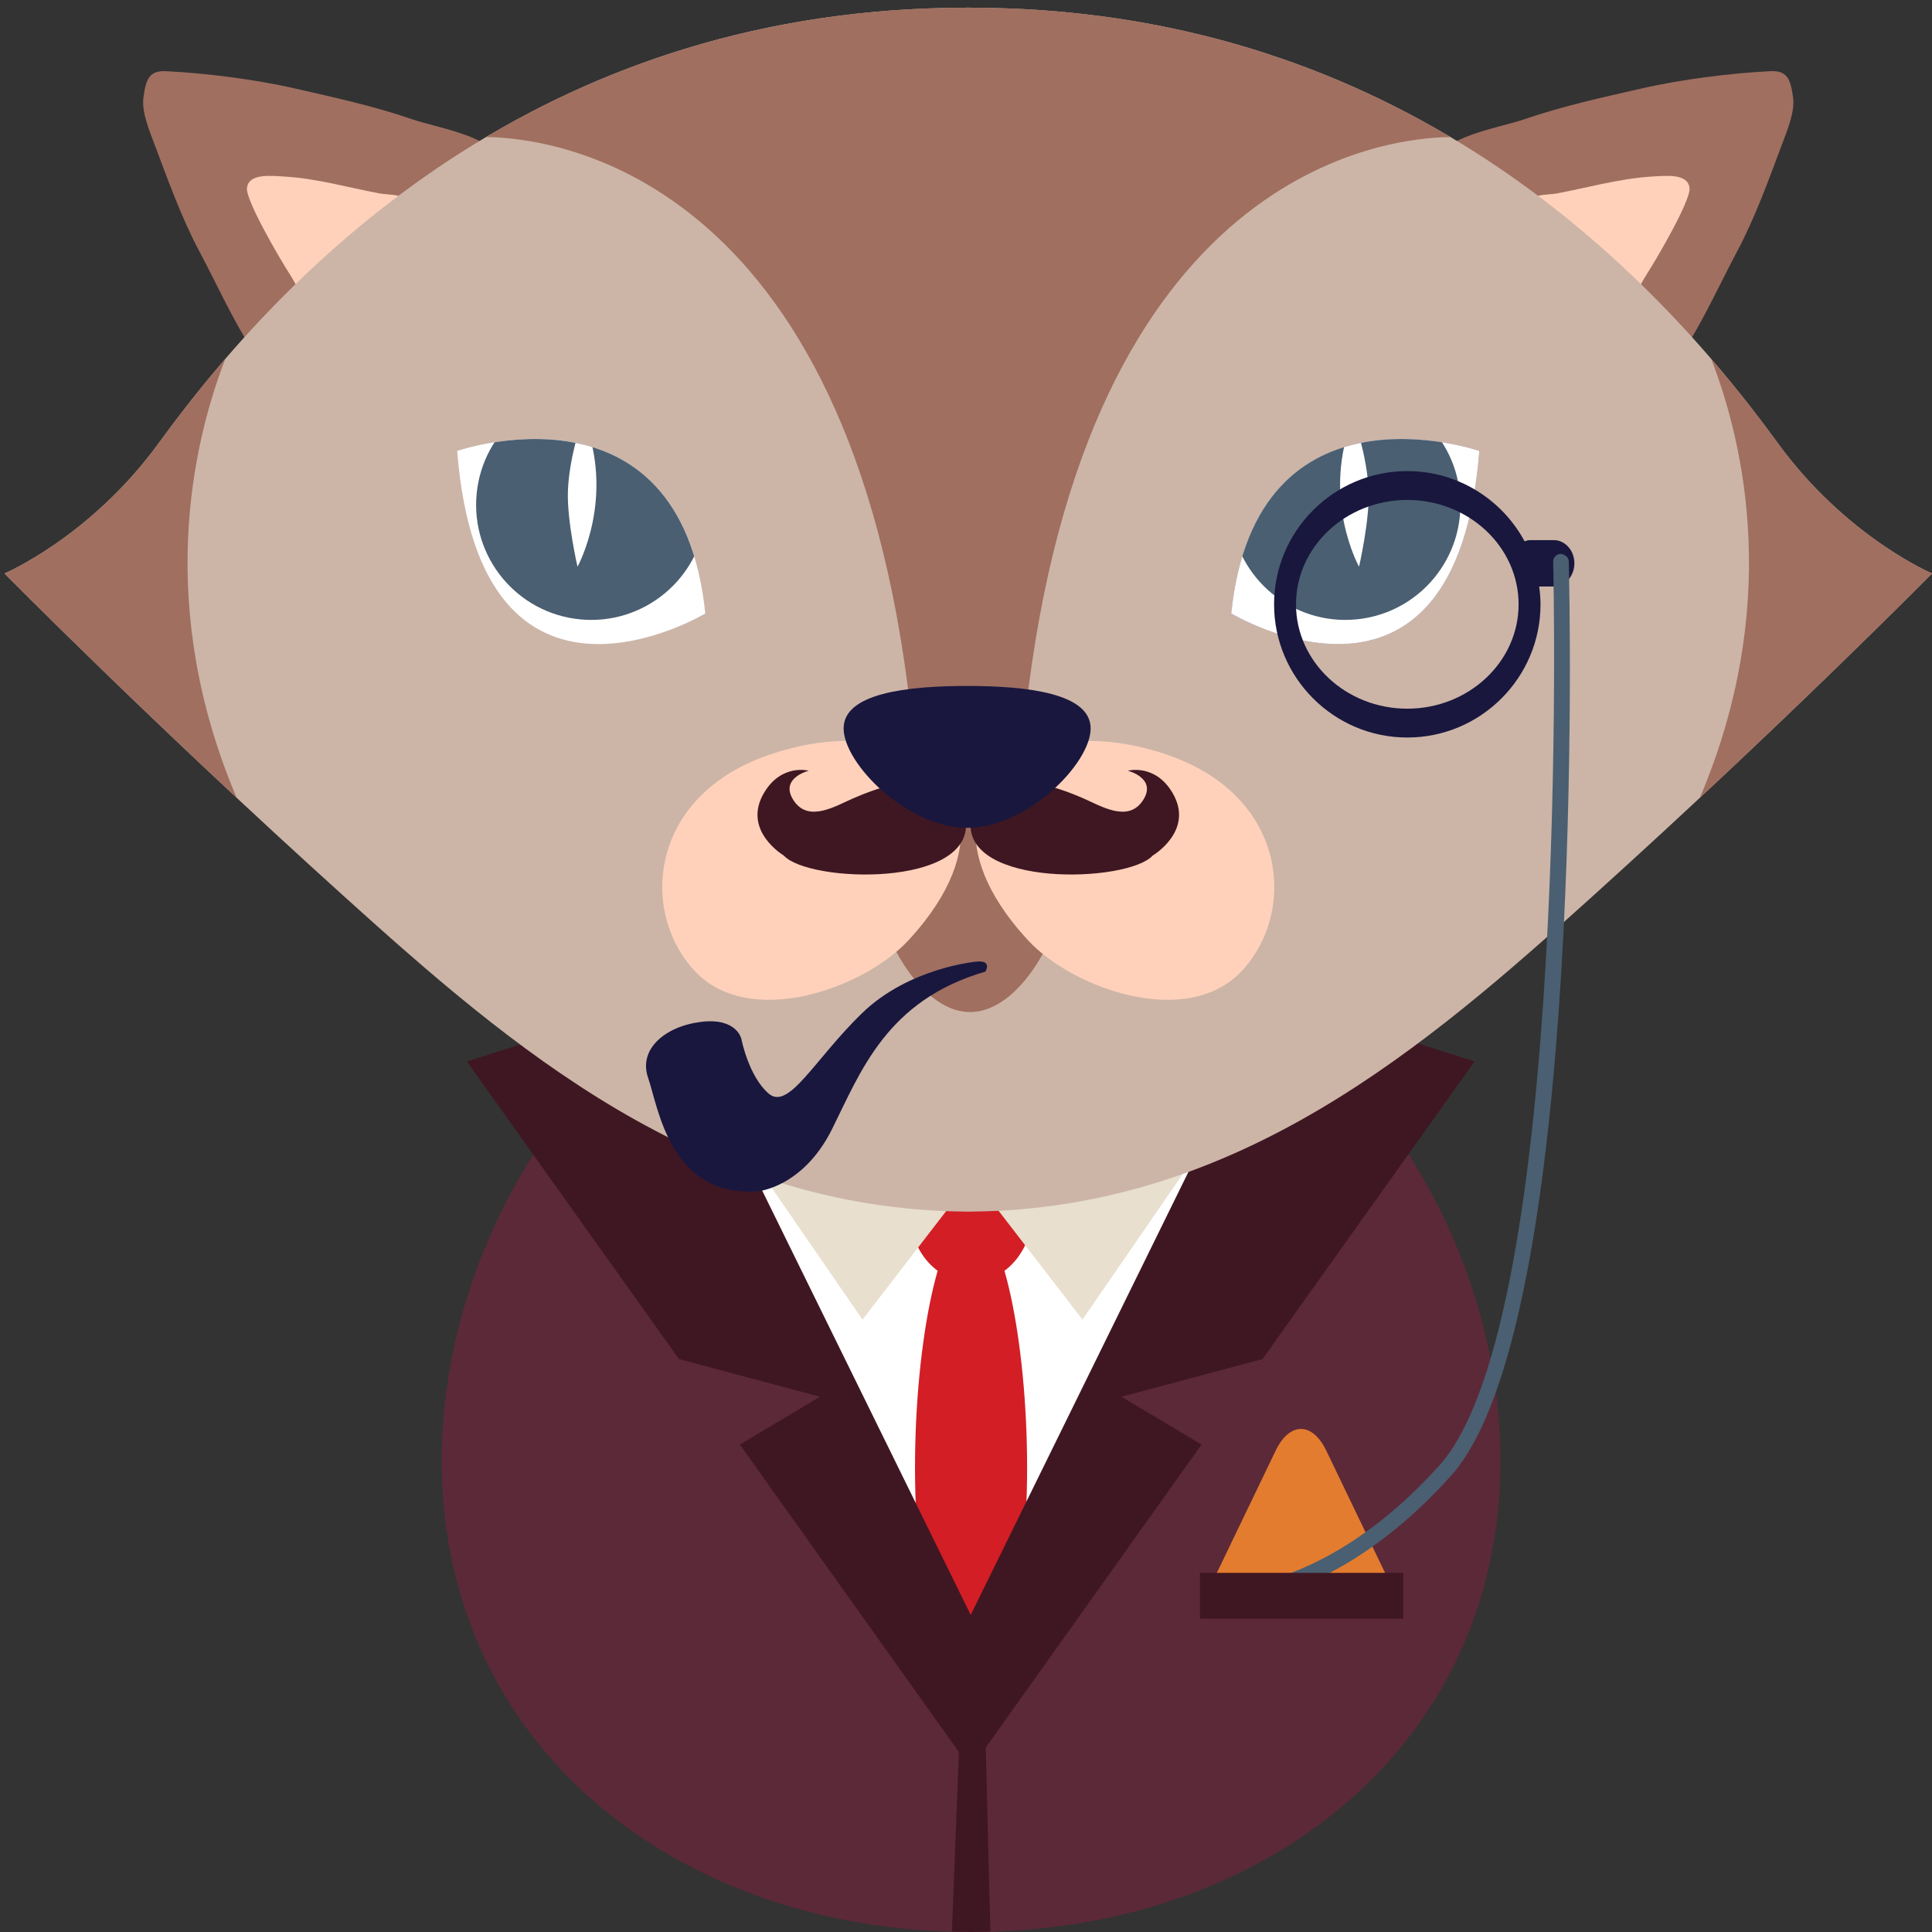 <?xml version="1.0" encoding="iso-8859-1"?>
<!-- Generator: Adobe Illustrator 19.0.0, SVG Export Plug-In . SVG Version: 6.00 Build 0)  -->
<svg version="1.1" id="Layer_1" xmlns="http://www.w3.org/2000/svg" xmlns:xlink="http://www.w3.org/1999/xlink" x="0px" y="0px"
	 width="32" height="32" viewBox="0 0 300 300" style="enable-background:new 0 0 300 300;" xml:space="preserve">
<rect x="0" y="0" width="300" height="300" fill="#333333" stroke="none"/>
<g id="XMLID_39_">
	<path id="XMLID_37_" style="fill:#5C2938;" d="M232.986,226.834c0,44.42-36.801,73.166-82.201,73.166
		c-45.397,0-82.195-28.746-82.195-73.166c0-44.415,36.799-87.68,82.195-87.68C196.184,139.153,232.986,182.419,232.986,226.834z"/>
	<path id="XMLID_36_" style="fill:#FFFFFF;" d="M108.878,170.35l42.563,98.832l41.251-100.801
		C192.692,168.382,147.293,138.917,108.878,170.35z"/>
	<path id="XMLID_35_" style="fill:#3F1722;" d="M150.785,300c1.009,0,2.004-0.03,3.002-0.06l-2.346-93.274l-3.628,93.274
		C148.801,299.97,149.787,300,150.785,300z"/>
	<path id="XMLID_34_" style="fill:#E37C2F;" d="M211.832,237.497L211.832,237.497l-5.884-12.236c-2.164-4.498-5.702-4.501-7.868,0
		l-3.105,6.456l0,0l-0.911,1.89l-1.871,3.891h-0.003l-3.934,8.18h9.08h9.354h9.078L211.832,237.497z"/>
	<path id="XMLID_33_" style="fill:#D31E25;" d="M159.489,227.883c0,19.587-3.896,32.268-8.704,32.268
		c-4.807,0-8.703-12.681-8.703-32.268c0-19.595,3.896-38.678,8.703-38.678C155.593,189.205,159.489,208.288,159.489,227.883z"/>
	<path id="XMLID_32_" style="fill:#D31E25;" d="M160.625,186.548c0,7.586-4.403,12.491-9.84,12.491
		c-5.434,0-9.839-4.905-9.839-12.491c0-7.584,4.406-14.972,9.839-14.972C156.221,171.576,160.625,178.964,160.625,186.548z"/>
	<polygon id="XMLID_31_" style="fill:#E8DFCE;" points="151.558,182.042 133.926,204.909 110.787,171.302 133.926,166.614 	"/>
	<polygon id="XMLID_30_" style="fill:#E8DFCE;" points="150.457,182.042 168.089,204.909 191.228,171.302 168.089,166.614 	"/>
	<g id="XMLID_73_">
		<g id="XMLID_76_">
			<polygon id="XMLID_29_" style="fill:#3F1722;" points="151.008,251.323 103.626,154.906 72.497,164.825 105.421,211.034 
				127.316,216.888 114.881,224.309 151.008,275.017 			"/>
		</g>
		<g id="XMLID_74_">
			<polygon id="XMLID_28_" style="fill:#3F1722;" points="150.457,251.323 197.838,154.906 228.97,164.825 196.043,211.034 
				174.146,216.888 186.586,224.309 150.457,275.017 			"/>
		</g>
	</g>
	<path id="XMLID_27_" style="fill:#A06F60;" d="M63.932,18.497c-5.987-2.061-12.011-3.357-18.153-4.764
		c-6.356-1.453-13.991-2.381-19.942-2.679c-2.622-0.13-3.178,1.123-3.574,4.165c-0.282,2.158,0.946,5.119,1.711,7.144
		c2.08,5.512,4.189,11.434,6.987,16.675c3.281,6.136,6.54,13.755,10.946,19.042l1.787-1.193c1.293-2.578,3.132-4.184,5.06-6.233
		c3.107-3.303,5.764-6.602,9.224-9.525c4.292-3.62,8.101-7.852,12.502-11.336c2.451-1.947,5.092-3.026,7.098-5.417
		C75.382,20.943,67.671,19.783,63.932,18.497z"/>
	<path id="XMLID_26_" style="fill:#FFD1BA;" d="M58.938,30.037c-4.753-0.895-9.715-2.313-14.647-2.614
		c-2.259-0.135-5.689-0.534-5.944,1.773c-0.211,1.909,5.108,10.997,6.621,13.342c1.044,1.611,2.516,4.821,4.083,5.721v-1.491
		c-0.141,0.236-0.333,0.317-0.572,0.252c3.199-2.926,6.941-6.526,10.466-9.701c1.052-0.944,4.62-3.715,4.704-5.116
		C63.78,30.032,60.418,30.316,58.938,30.037z"/>
	<path id="XMLID_25_" style="fill:#A06F60;" d="M236.768,18.497c5.992-2.061,12.014-3.357,18.155-4.764
		c6.358-1.453,13.988-2.381,19.942-2.679c2.619-0.13,3.175,1.123,3.571,4.165c0.282,2.158-0.946,5.119-1.708,7.144
		c-2.077,5.512-4.189,11.434-6.99,16.675c-3.278,6.136-6.537,13.755-10.943,19.042l-1.79-1.193c-1.29-2.578-3.129-4.184-5.057-6.233
		c-3.107-3.303-5.767-6.602-9.227-9.525c-4.292-3.62-8.099-7.852-12.5-11.336c-2.454-1.947-5.092-3.026-7.098-5.417
		C225.318,20.943,233.029,19.783,236.768,18.497z"/>
	<path id="XMLID_24_" style="fill:#FFD1BA;" d="M241.762,30.037c4.753-0.895,9.718-2.313,14.647-2.614
		c2.261-0.135,5.691-0.534,5.943,1.773c0.212,1.909-5.106,10.997-6.618,13.342c-1.041,1.611-2.516,4.821-4.083,5.721v-1.491
		c0.144,0.236,0.333,0.317,0.569,0.252c-3.197-2.926-6.941-6.526-10.463-9.701c-1.052-0.944-4.62-3.715-4.707-5.116
		C236.923,30.032,240.282,30.316,241.762,30.037z"/>
	<path id="XMLID_23_" style="fill:#CCB5A7;" d="M276.004,68.739C253.59,37.867,214.085,1.275,150.736,1.196V1.185
		c-0.133,0-0.255,0.006-0.385,0.006c-0.13,0-0.255-0.006-0.382-0.006v0.011C86.618,1.275,47.113,37.867,24.696,68.739
		C14.053,83.397,0.7,89.044,0.7,89.044s22.778,23.117,52.79,50.201c25.639,23.142,54.992,48.558,96.479,48.891v0.011
		c0.127,0,0.255-0.006,0.382-0.006s0.255,0.006,0.385,0.006v-0.011c41.487-0.333,70.837-25.75,96.476-48.891
		C277.222,112.162,300,89.044,300,89.044S286.649,83.397,276.004,68.739z"/>
	<g id="XMLID_62_">
		<path id="XMLID_22_" style="fill:#FFFFFF;" d="M70.995,70.022c0,0,34.719-12.03,38.521,25.237
			C109.516,95.259,74.615,116.242,70.995,70.022z"/>
		<g id="XMLID_63_">
			<defs>
				<path id="XMLID_19_" d="M70.995,70.022c0,0,34.719-12.03,38.521,25.237C109.516,95.259,74.615,116.242,70.995,70.022z"/>
			</defs>
			<clipPath id="XMLID_40_">
				<use xlink:href="#XMLID_19_"  style="overflow:visible;"/>
			</clipPath>
			<path id="XMLID_21_" style="clip-path:url(#XMLID_40_);fill:#4A5F71;" d="M74.01,76.708c0.925-9.834,9.639-17.047,19.47-16.119
				c9.837,0.925,17.046,9.636,16.125,19.473c-0.927,9.831-9.655,17.041-19.476,16.119C80.295,95.254,73.083,86.536,74.01,76.708z"/>
			<path id="XMLID_20_" style="clip-path:url(#XMLID_40_);fill:#FFFFFF;" d="M90.544,64.721c0,0-2.156,6.082-2.359,11.472
				c-0.174,4.618,1.489,11.805,1.489,11.805S95.663,77.244,90.544,64.721z"/>
		</g>
	</g>
	<path id="XMLID_18_" style="fill:#A06F60;" d="M165.963,134.24c0-8.554-6.863-10.691-15.327-10.691
		c-8.462,0-15.325,2.136-15.325,10.691c0,8.551,6.863,22.908,15.325,22.908C159.101,157.148,165.963,142.792,165.963,134.24z"/>
	<path id="XMLID_17_" style="fill:#FFD1BA;" d="M146.875,121.613c0,0-7.359-10.843-26.718-4.647
		c-19.365,6.198-20.91,24.394-12.394,33.689c8.519,9.294,26.411,2.823,33.304-4.647
		C155.007,130.908,146.875,121.613,146.875,121.613z"/>
	<path id="XMLID_16_" style="fill:#3F1722;" d="M125.575,119.677c0,0-4.644,1.161-2.321,4.645c2.321,3.487,6.583,0.778,9.295-0.385
		c2.708-1.163,16.266-6.974,17.423,3.487c1.161,10.455-24.397,9.682-28.269,5.42c0,0-6.502-3.839-3.094-9.68
		C121.318,118.514,125.575,119.677,125.575,119.677z"/>
	<path id="XMLID_15_" style="fill:#A06F60;" d="M34.972,55.757c-3.761,4.36-7.185,8.725-10.276,12.982
		C14.053,83.397,0.7,89.044,0.7,89.044s14.712,14.923,36.045,34.828C24.227,94.361,29.712,69.409,34.972,55.757z"/>
	<g id="XMLID_52_">
		<path id="XMLID_14_" style="opacity:0.49;fill:#442282;" d="M229.708,70.022c0,0-34.719-12.03-38.52,25.237
			C191.187,95.259,226.088,116.242,229.708,70.022z"/>
		<g id="XMLID_53_">
			<defs>
				<path id="XMLID_11_" d="M229.708,70.022c0,0-34.719-12.03-38.52,25.237C191.187,95.259,226.088,116.242,229.708,70.022z"/>
			</defs>
			<use xlink:href="#XMLID_11_"  style="overflow:visible;fill:#FFFFFF;"/>
			<clipPath id="XMLID_42_">
				<use xlink:href="#XMLID_11_"  style="overflow:visible;"/>
			</clipPath>
			<path id="XMLID_13_" style="clip-path:url(#XMLID_42_);fill:#4A5F71;" d="M226.69,76.708c-0.922-9.834-9.639-17.047-19.47-16.119
				c-9.834,0.925-17.047,9.636-16.122,19.473c0.927,9.831,9.653,17.041,19.473,16.119C220.408,95.254,227.617,86.536,226.69,76.708z
				"/>
			<path id="XMLID_12_" style="clip-path:url(#XMLID_42_);fill:#FFFFFF;" d="M210.159,64.721c0,0,2.153,6.082,2.359,11.472
				c0.174,4.618-1.486,11.805-1.486,11.805S205.037,77.244,210.159,64.721z"/>
		</g>
	</g>
	<path id="XMLID_10_" style="fill:#A06F60;" d="M276.004,68.739c-3.088-4.257-6.515-8.622-10.273-12.982
		c5.263,13.652,10.742,38.604-1.773,68.115C285.291,103.968,300,89.044,300,89.044S286.649,83.397,276.004,68.739z"/>
	<path id="XMLID_9_" style="fill:#A06F60;" d="M150.736,1.196V1.185c-0.133,0-0.255,0.006-0.385,0.006
		c-0.13,0-0.255-0.006-0.382-0.006v0.011c-29.912,0.038-54.496,8.215-74.487,20.086c9.761,0.089,56.619,4.956,65.973,89.494h7.334
		h3.124h7.331c9.357-84.538,56.212-89.405,65.976-89.494C205.232,9.412,180.643,1.234,150.736,1.196z"/>
	<path id="XMLID_8_" style="fill:#FFD1BA;" d="M153.827,121.613c0,0,7.359-10.843,26.718-4.647
		c19.362,6.198,20.913,24.394,12.391,33.689c-8.516,9.294-26.409,2.823-33.301-4.647
		C145.693,130.908,153.827,121.613,153.827,121.613z"/>
	<path id="XMLID_7_" style="fill:#3F1722;" d="M175.125,119.677c0,0,4.645,1.161,2.324,4.645c-2.324,3.487-6.586,0.778-9.294-0.385
		c-2.711-1.163-16.266-6.974-17.423,3.487c-1.163,10.455,24.397,9.682,28.266,5.42c0,0,6.505-3.839,3.097-9.68
		C179.385,118.514,175.125,119.677,175.125,119.677z"/>
	<path id="XMLID_6_" style="fill:#19173E;" d="M169.353,113.111c0-5.469-9.877-6.597-19.18-6.597c-9.3,0-19.177,1.128-19.177,6.597
		c0,5.463,9.877,15.439,19.177,15.439C159.475,128.549,169.353,118.574,169.353,113.111z"/>
	<path id="XMLID_5_" style="fill:#19173E;" d="M151.677,149.315c0,0-10.479,0.89-17.83,8.02
		c-7.353,7.131-11.366,15.154-14.484,12.48c-3.123-2.676-4.238-8.47-4.238-8.47s-0.667-3.343-6.236-2.673
		c-5.575,0.67-9.807,4.232-8.251,8.692c1.565,4.455,3.346,18.719,17.163,17.602c0,0,6.909-0.664,11.369-9.579
		c4.452-8.918,8.465-20.059,23.844-24.516C153.014,150.872,154.123,149.09,151.677,149.315z"/>
	<path id="XMLID_43_" style="fill:#19173E;" d="M241.274,83.871h-3.731c-0.285,0-0.54,0.106-0.803,0.184
		c-3.495-6.483-10.349-10.903-18.22-10.903c-11.401,0-20.682,9.281-20.682,20.685s9.281,20.685,20.682,20.685
		c11.407,0,20.69-9.281,20.69-20.685c0-0.943-0.084-1.86-0.209-2.768h2.272c1.765,0,3.197-1.608,3.197-3.6
		C244.471,85.482,243.04,83.871,241.274,83.871z M218.521,110.044c-9.528,0-17.279-7.269-17.279-16.206
		c0-8.934,7.752-16.206,17.279-16.206c9.536,0,17.285,7.272,17.285,16.206C235.806,102.775,228.057,110.044,218.521,110.044z"/>
	<g id="XMLID_41_">
		<path id="XMLID_2_" style="fill:#4A5F71;" d="M194.986,248.204c-0.613,0-1.136-0.464-1.204-1.084
			c-0.065-0.662,0.418-1.258,1.079-1.329c0.135-0.014,13.774-1.651,28.67-18.275c20.446-22.824,17.675-139.104,17.646-140.276
			c-0.019-0.667,0.51-1.22,1.177-1.239c0.662,0.095,1.226,0.513,1.242,1.179c0.125,4.824,2.823,118.414-18.264,141.948
			c-15.574,17.385-29.632,19.007-30.223,19.066C195.07,248.202,195.027,248.204,194.986,248.204z"/>
	</g>
	<rect id="XMLID_1_" x="186.318" y="244.235" style="fill:#3F1722;" width="31.585" height="7.123"/>
</g>
</svg>
